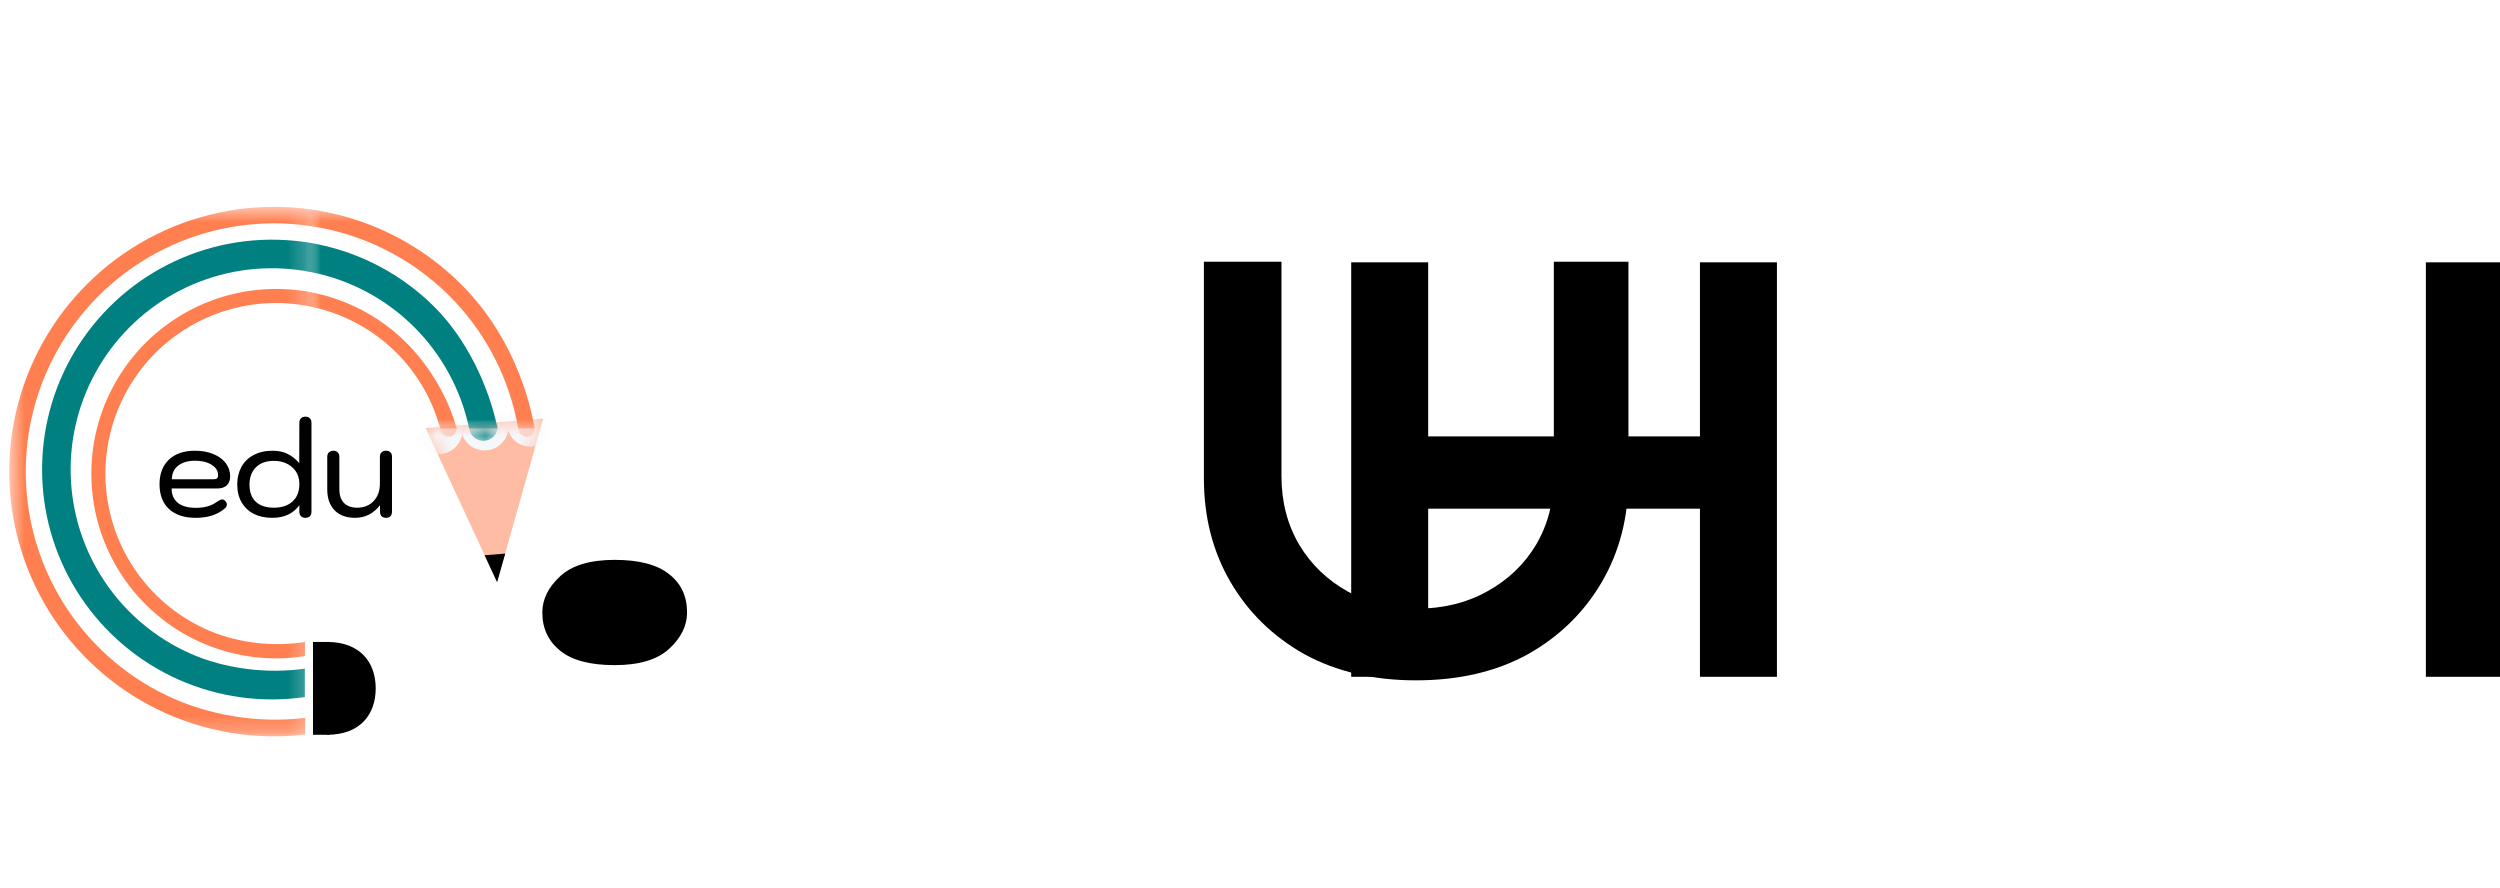 <svg width="152" height="54" viewBox="0 0 152 54" fill="none" xmlns="http://www.w3.org/2000/svg">
<path d="M25.877 26.026L33.025 25.453L30.225 35.398L25.877 26.026Z" fill="#FFBCA4"/>
<mask id="mask0_487_82" style="mask-type:alpha" maskUnits="userSpaceOnUse" x="25" y="25" width="9" height="11">
<path d="M25.877 26.026L33.025 25.453L30.225 35.398L25.877 26.026Z" fill="#FFBCA4"/>
</mask>
<g mask="url(#mask0_487_82)">
<circle cx="26.666" cy="26.157" r="1.453" transform="rotate(-4.582 26.666 26.157)" fill="#F6F7FB"/>
<circle cx="29.466" cy="25.933" r="1.453" transform="rotate(-4.582 29.466 25.933)" fill="#F6F7FB"/>
<circle cx="32.268" cy="25.708" r="1.453" transform="rotate(-4.582 32.268 25.708)" fill="#F6F7FB"/>
</g>
<path d="M29.462 33.758L30.718 33.658L30.225 35.398L29.462 33.758Z" fill="black"/>
<path d="M22.843 41.854C22.843 43.413 21.921 44.675 19.888 44.675V41.854L19.888 39.031C21.921 39.031 22.843 40.295 22.843 41.854Z" fill="black"/>
<path d="M19.03 39.031H20.029V44.674H19.03V39.031Z" fill="black"/>
<mask id="mask1_487_82" style="mask-type:alpha" maskUnits="userSpaceOnUse" x="0" y="12" width="19" height="33">
<rect x="0.561" y="12.575" width="18.219" height="32.196" fill="#D9D9D9"/>
</mask>
<g mask="url(#mask1_487_82)">
<path d="M18.555 44.659C15.513 45.02 12.431 44.505 9.671 43.175C6.911 41.845 4.588 39.756 2.975 37.151C1.361 34.547 0.524 31.536 0.563 28.473C0.601 25.41 1.512 22.421 3.19 19.858C4.867 17.294 7.242 15.263 10.034 14.002C12.826 12.741 15.92 12.303 18.952 12.739C21.985 13.176 24.829 14.468 27.153 16.465C29.476 18.462 31.181 21.081 32.068 24.013L31.107 24.304C30.276 21.554 28.677 19.099 26.498 17.227C24.32 15.354 21.652 14.142 18.809 13.733C15.966 13.324 13.065 13.735 10.447 14.917C7.829 16.099 5.603 18.004 4.03 20.407C2.457 22.811 1.602 25.613 1.566 28.485C1.531 31.358 2.315 34.181 3.828 36.623C5.341 39.064 7.519 41.024 10.107 42.271C12.695 43.518 15.703 43.986 18.555 43.648V44.659Z" fill="#FF7F50"/>
<path d="M18.535 42.381C15.922 42.759 13.257 42.389 10.846 41.315C8.435 40.241 6.378 38.506 4.912 36.311C3.446 34.117 2.632 31.552 2.563 28.913C2.494 26.275 3.173 23.671 4.522 21.403C5.872 19.135 7.836 17.295 10.187 16.096C12.538 14.898 15.181 14.389 17.809 14.63C20.437 14.871 22.944 15.851 25.038 17.457C27.133 19.062 28.73 21.228 29.645 23.704L28.015 24.306C27.214 22.138 25.816 20.241 23.982 18.835C22.147 17.429 19.952 16.57 17.651 16.36C15.349 16.149 13.035 16.594 10.976 17.644C8.917 18.693 7.197 20.305 6.015 22.291C4.833 24.277 4.238 26.558 4.299 28.868C4.359 31.179 5.073 33.425 6.356 35.347C7.64 37.269 9.442 38.788 11.553 39.728C13.664 40.669 16.247 40.984 18.535 40.653L18.535 42.381Z" fill="#008080"/>
<path d="M18.541 39.891C16.484 40.217 14.377 39.964 12.455 39.161C10.533 38.359 8.873 37.038 7.659 35.346C6.445 33.653 5.725 31.657 5.58 29.58C5.435 27.502 5.871 25.425 6.838 23.581C7.805 21.737 9.266 20.198 11.058 19.136C12.85 18.074 14.901 17.532 16.983 17.569C19.066 17.606 21.097 18.221 22.849 19.346C24.602 20.47 26.008 22.06 26.909 23.938L26.137 24.308C25.304 22.574 24.006 21.105 22.387 20.067C20.768 19.028 18.892 18.459 16.968 18.425C15.045 18.391 13.15 18.892 11.495 19.873C9.84 20.854 8.49 22.275 7.597 23.979C6.703 25.683 6.301 27.601 6.435 29.52C6.568 31.439 7.233 33.283 8.355 34.846C9.476 36.409 11.01 37.63 12.785 38.371C14.56 39.112 16.641 39.332 18.541 39.031L18.541 39.891Z" fill="#FF7F50"/>
</g>
<mask id="mask2_487_82" style="mask-type:alpha" maskUnits="userSpaceOnUse" x="18" y="12" width="16" height="15">
<rect x="18.781" y="12.575" width="14.226" height="13.477" fill="#D9D9D9"/>
</mask>
<g mask="url(#mask2_487_82)">
<path d="M18.555 44.659C15.432 45.029 12.269 44.477 9.456 43.07C6.644 41.663 4.305 39.462 2.729 36.74C1.153 34.019 0.408 30.895 0.587 27.755C0.767 24.615 1.862 21.597 3.738 19.072C5.613 16.548 8.188 14.628 11.142 13.55C14.097 12.472 17.302 12.284 20.363 13.007C23.424 13.731 26.206 15.335 28.365 17.622C30.524 19.909 31.961 22.955 32.508 26.053H31.509C30.997 23.148 29.659 20.455 27.635 18.311C25.61 16.167 23.002 14.663 20.132 13.984C17.262 13.306 14.257 13.483 11.486 14.493C8.716 15.504 6.302 17.304 4.544 19.671C2.785 22.038 1.758 24.868 1.59 27.812C1.422 30.757 2.12 33.685 3.597 36.237C5.075 38.789 7.268 40.852 9.905 42.172C12.543 43.491 15.509 44.01 18.437 43.662L18.555 44.659Z" fill="#FF7F50"/>
<path d="M18.535 42.381C15.835 42.771 13.081 42.363 10.61 41.207C8.14 40.051 6.062 38.198 4.632 35.875C3.202 33.552 2.483 30.862 2.564 28.136C2.644 25.41 3.521 22.767 5.085 20.532C6.649 18.298 8.833 16.57 11.367 15.562C13.902 14.554 16.675 14.309 19.347 14.858C22.019 15.407 24.471 16.725 26.403 18.651C28.334 20.577 29.696 23.383 30.253 26.052H28.523C28.035 23.714 26.868 21.567 25.177 19.881C23.485 18.194 21.337 17.04 18.997 16.559C16.658 16.078 14.229 16.293 12.009 17.176C9.79 18.059 7.878 19.572 6.508 21.528C5.138 23.485 4.37 25.8 4.3 28.187C4.229 30.575 4.859 32.931 6.111 34.965C7.363 36.998 9.183 38.622 11.346 39.634C13.51 40.647 15.922 41.004 18.286 40.662L18.535 42.381Z" fill="#008080"/>
<path d="M18.541 39.891C16.398 40.23 14.204 39.942 12.222 39.061C10.24 38.18 8.555 36.744 7.372 34.926C6.188 33.108 5.557 30.987 5.553 28.818C5.549 26.649 6.173 24.525 7.35 22.703C8.527 20.882 10.207 19.439 12.185 18.552C14.164 17.663 16.358 17.367 18.501 17.699C20.645 18.031 22.646 18.976 24.264 20.421C25.882 21.865 27.194 23.96 27.765 26.053H26.767C26.239 24.12 25.188 22.394 23.694 21.059C22.199 19.725 20.35 18.852 18.37 18.546C16.39 18.239 14.364 18.513 12.536 19.333C10.708 20.153 9.157 21.485 8.07 23.168C6.983 24.851 6.406 26.813 6.409 28.816C6.413 30.82 6.997 32.78 8.09 34.459C9.183 36.138 10.739 37.464 12.57 38.278C14.4 39.092 16.428 39.358 18.407 39.045L18.541 39.891Z" fill="#FF7F50"/>
</g>
<mask id="mask3_487_82" style="mask-type:alpha" maskUnits="userSpaceOnUse" x="31" y="26" width="2" height="1">
<rect x="31.509" y="26.052" width="0.998" height="0.499" fill="#D9D9D9"/>
</mask>
<g mask="url(#mask3_487_82)">
<circle cx="32.008" cy="26.053" r="0.499" fill="#FF7F50"/>
</g>
<mask id="mask4_487_82" style="mask-type:alpha" maskUnits="userSpaceOnUse" x="26" y="26" width="2" height="1">
<rect x="26.767" y="26.052" width="0.998" height="0.499" fill="#D9D9D9"/>
</mask>
<g mask="url(#mask4_487_82)">
<circle cx="27.267" cy="26.053" r="0.499" fill="#FF7F50"/>
</g>
<mask id="mask5_487_82" style="mask-type:alpha" maskUnits="userSpaceOnUse" x="28" y="26" width="3" height="1">
<rect x="28.514" y="26.052" width="1.747" height="0.749" fill="#D9D9D9"/>
</mask>
<g mask="url(#mask5_487_82)">
<circle cx="29.388" cy="25.928" r="0.874" fill="#008080"/>
</g>
<path d="M86.085 41.365C83.517 41.365 81.261 40.837 79.317 39.781C77.397 38.701 75.897 37.237 74.817 35.389C73.737 33.541 73.197 31.441 73.197 29.089V15.913H77.913V28.945C77.913 30.505 78.273 31.897 78.993 33.121C79.713 34.321 80.697 35.269 81.945 35.965C83.193 36.661 84.573 37.009 86.085 37.009C87.717 37.009 89.157 36.661 90.405 35.965C91.677 35.269 92.673 34.321 93.393 33.121C94.113 31.897 94.473 30.505 94.473 28.945V15.913H99.009V29.089C99.009 31.441 98.469 33.541 97.389 35.389C96.309 37.237 94.809 38.701 92.889 39.781C90.969 40.837 88.701 41.365 86.085 41.365Z" fill="black"/>
<g filter="url(#filter0_dddd_487_82)">
<path d="M71.357 41.149V15.949H76.037V41.149H71.357ZM50.153 41.149V15.949H54.833V41.149H50.153ZM52.097 30.925L52.133 26.533H73.625V30.925H52.097Z" fill="black"/>
</g>
<g filter="url(#filter1_ddddd_487_82)">
<path d="M96.493 41.149V15.949H110.461C112.621 15.949 114.421 16.201 115.861 16.705C117.325 17.185 118.429 17.893 119.173 18.829C119.917 19.765 120.289 20.905 120.289 22.249C120.289 23.593 119.845 24.757 118.957 25.741C118.093 26.701 116.809 27.385 115.105 27.793L115.321 27.109C116.401 27.349 117.421 27.733 118.381 28.261C119.341 28.789 120.121 29.497 120.721 30.385C121.321 31.273 121.621 32.365 121.621 33.661C121.621 35.149 121.309 36.385 120.685 37.369C120.085 38.329 119.281 39.085 118.273 39.637C117.265 40.189 116.161 40.585 114.961 40.825C113.761 41.041 112.573 41.149 111.397 41.149H96.493ZM101.065 36.937H111.541C112.597 36.937 113.521 36.817 114.313 36.577C115.129 36.337 115.765 35.965 116.221 35.461C116.677 34.933 116.905 34.285 116.905 33.517C116.905 32.629 116.617 31.945 116.041 31.465C115.465 30.985 114.745 30.649 113.881 30.457C113.017 30.241 112.177 30.133 111.361 30.133H101.065V36.937ZM101.065 26.065H110.965C111.805 26.065 112.573 25.945 113.269 25.705C113.965 25.465 114.517 25.117 114.925 24.661C115.333 24.205 115.537 23.665 115.537 23.041C115.537 22.009 115.057 21.277 114.097 20.845C113.161 20.389 111.997 20.161 110.605 20.161H101.065V26.065Z" fill="black"/>
</g>
<path d="M11.899 31.484C11.205 31.484 10.664 31.306 10.274 30.948C9.891 30.586 9.699 30.084 9.699 29.444C9.699 28.81 9.888 28.311 10.267 27.948C10.65 27.586 11.181 27.404 11.858 27.404C12.274 27.404 12.643 27.471 12.963 27.604C13.288 27.732 13.541 27.916 13.723 28.156C13.904 28.391 13.995 28.66 13.995 28.964C13.995 29.199 13.925 29.38 13.787 29.508C13.653 29.636 13.461 29.7 13.21 29.7H10.434C10.434 30.074 10.56 30.364 10.81 30.572C11.066 30.775 11.429 30.876 11.899 30.876C12.176 30.876 12.416 30.847 12.618 30.788C12.826 30.73 13.021 30.634 13.203 30.5C13.336 30.41 13.437 30.364 13.507 30.364C13.57 30.364 13.629 30.391 13.682 30.444C13.757 30.519 13.794 30.596 13.794 30.676C13.794 30.756 13.757 30.831 13.682 30.9C13.245 31.29 12.65 31.484 11.899 31.484ZM12.986 29.14C13.082 29.14 13.152 29.122 13.194 29.084C13.237 29.047 13.258 28.98 13.258 28.884C13.258 28.628 13.128 28.42 12.867 28.26C12.611 28.095 12.274 28.012 11.858 28.012C11.427 28.012 11.082 28.114 10.826 28.316C10.576 28.519 10.45 28.794 10.45 29.14H12.986ZM16.561 31.484C16.129 31.484 15.753 31.404 15.433 31.244C15.113 31.079 14.865 30.844 14.689 30.54C14.513 30.236 14.425 29.876 14.425 29.46C14.425 29.06 14.508 28.706 14.673 28.396C14.844 28.082 15.092 27.839 15.417 27.668C15.742 27.492 16.129 27.404 16.577 27.404C16.94 27.404 17.246 27.471 17.497 27.604C17.753 27.732 17.985 27.916 18.193 28.156L18.201 25.708C18.201 25.591 18.233 25.5 18.297 25.436C18.366 25.367 18.46 25.332 18.577 25.332C18.689 25.332 18.777 25.367 18.841 25.436C18.905 25.5 18.937 25.591 18.937 25.708V31.108C18.937 31.226 18.905 31.319 18.841 31.388C18.777 31.452 18.689 31.484 18.577 31.484C18.46 31.484 18.366 31.452 18.297 31.388C18.233 31.319 18.201 31.226 18.201 31.108V30.716C17.828 31.228 17.281 31.484 16.561 31.484ZM16.641 30.868C17.126 30.868 17.508 30.743 17.785 30.492C18.062 30.236 18.201 29.887 18.201 29.444C18.201 29.007 18.054 28.66 17.761 28.404C17.468 28.148 17.097 28.02 16.649 28.02C16.185 28.02 15.822 28.151 15.561 28.412C15.3 28.674 15.169 29.023 15.169 29.46C15.169 29.919 15.297 30.268 15.553 30.508C15.814 30.748 16.177 30.868 16.641 30.868ZM21.593 31.484C21.06 31.484 20.644 31.332 20.345 31.028C20.046 30.719 19.897 30.295 19.897 29.756V27.78C19.897 27.663 19.929 27.572 19.993 27.508C20.062 27.439 20.153 27.404 20.265 27.404C20.382 27.404 20.473 27.439 20.537 27.508C20.601 27.572 20.633 27.663 20.633 27.78V29.756C20.633 30.108 20.726 30.383 20.913 30.58C21.105 30.772 21.372 30.868 21.713 30.868C22.129 30.868 22.462 30.735 22.713 30.468C22.969 30.202 23.097 29.847 23.097 29.404V27.78C23.097 27.663 23.129 27.572 23.193 27.508C23.262 27.439 23.356 27.404 23.473 27.404C23.59 27.404 23.678 27.436 23.737 27.5C23.801 27.564 23.833 27.658 23.833 27.78V31.108C23.833 31.231 23.801 31.324 23.737 31.388C23.678 31.452 23.59 31.484 23.473 31.484C23.356 31.484 23.265 31.452 23.201 31.388C23.137 31.319 23.105 31.226 23.105 31.108V30.716C22.705 31.228 22.201 31.484 21.593 31.484Z" fill="black"/>
<path d="M37.373 40.44C35.879 40.44 34.773 40.147 34.053 39.56C33.333 38.973 32.973 38.2 32.973 37.24C32.973 36.44 33.333 35.707 34.053 35.04C34.773 34.373 35.879 34.04 37.373 34.04C38.866 34.04 39.973 34.333 40.693 34.92C41.413 35.48 41.773 36.253 41.773 37.24C41.773 38.04 41.413 38.773 40.693 39.44C39.973 40.107 38.866 40.44 37.373 40.44Z" fill="black"/>
<defs>
<filter id="filter0_dddd_487_82" x="49.153" y="8.949" width="50.884" height="39.2" filterUnits="userSpaceOnUse" color-interpolation-filters="sRGB">
<feFlood flood-opacity="0" result="BackgroundImageFix"/>
<feColorMatrix in="SourceAlpha" type="matrix" values="0 0 0 0 0 0 0 0 0 0 0 0 0 0 0 0 0 0 127 0" result="hardAlpha"/>
<feOffset dx="1"/>
<feGaussianBlur stdDeviation="1"/>
<feColorMatrix type="matrix" values="0 0 0 0 0 0 0 0 0 0 0 0 0 0 0 0 0 0 0.26 0"/>
<feBlend mode="normal" in2="BackgroundImageFix" result="effect1_dropShadow_487_82"/>
<feColorMatrix in="SourceAlpha" type="matrix" values="0 0 0 0 0 0 0 0 0 0 0 0 0 0 0 0 0 0 127 0" result="hardAlpha"/>
<feOffset dx="4"/>
<feGaussianBlur stdDeviation="2"/>
<feColorMatrix type="matrix" values="0 0 0 0 0 0 0 0 0 0 0 0 0 0 0 0 0 0 0.22 0"/>
<feBlend mode="normal" in2="effect1_dropShadow_487_82" result="effect2_dropShadow_487_82"/>
<feColorMatrix in="SourceAlpha" type="matrix" values="0 0 0 0 0 0 0 0 0 0 0 0 0 0 0 0 0 0 127 0" result="hardAlpha"/>
<feOffset dx="10"/>
<feGaussianBlur stdDeviation="3"/>
<feColorMatrix type="matrix" values="0 0 0 0 0 0 0 0 0 0 0 0 0 0 0 0 0 0 0.13 0"/>
<feBlend mode="normal" in2="effect2_dropShadow_487_82" result="effect3_dropShadow_487_82"/>
<feColorMatrix in="SourceAlpha" type="matrix" values="0 0 0 0 0 0 0 0 0 0 0 0 0 0 0 0 0 0 127 0" result="hardAlpha"/>
<feOffset dx="17"/>
<feGaussianBlur stdDeviation="3.5"/>
<feColorMatrix type="matrix" values="0 0 0 0 0 0 0 0 0 0 0 0 0 0 0 0 0 0 0.04 0"/>
<feBlend mode="normal" in2="effect3_dropShadow_487_82" result="effect4_dropShadow_487_82"/>
<feBlend mode="normal" in="SourceGraphic" in2="effect4_dropShadow_487_82" result="shape"/>
</filter>
<filter id="filter1_ddddd_487_82" x="95.493" y="8.949" width="56.128" height="39.2" filterUnits="userSpaceOnUse" color-interpolation-filters="sRGB">
<feFlood flood-opacity="0" result="BackgroundImageFix"/>
<feColorMatrix in="SourceAlpha" type="matrix" values="0 0 0 0 0 0 0 0 0 0 0 0 0 0 0 0 0 0 127 0" result="hardAlpha"/>
<feOffset dx="1"/>
<feGaussianBlur stdDeviation="1"/>
<feColorMatrix type="matrix" values="0 0 0 0 0 0 0 0 0 0 0 0 0 0 0 0 0 0 0.37 0"/>
<feBlend mode="normal" in2="BackgroundImageFix" result="effect1_dropShadow_487_82"/>
<feColorMatrix in="SourceAlpha" type="matrix" values="0 0 0 0 0 0 0 0 0 0 0 0 0 0 0 0 0 0 127 0" result="hardAlpha"/>
<feOffset dx="4"/>
<feGaussianBlur stdDeviation="2"/>
<feColorMatrix type="matrix" values="0 0 0 0 0 0 0 0 0 0 0 0 0 0 0 0 0 0 0.32 0"/>
<feBlend mode="normal" in2="effect1_dropShadow_487_82" result="effect2_dropShadow_487_82"/>
<feColorMatrix in="SourceAlpha" type="matrix" values="0 0 0 0 0 0 0 0 0 0 0 0 0 0 0 0 0 0 127 0" result="hardAlpha"/>
<feOffset dx="8"/>
<feGaussianBlur stdDeviation="2.5"/>
<feColorMatrix type="matrix" values="0 0 0 0 0 0 0 0 0 0 0 0 0 0 0 0 0 0 0.19 0"/>
<feBlend mode="normal" in2="effect2_dropShadow_487_82" result="effect3_dropShadow_487_82"/>
<feColorMatrix in="SourceAlpha" type="matrix" values="0 0 0 0 0 0 0 0 0 0 0 0 0 0 0 0 0 0 127 0" result="hardAlpha"/>
<feOffset dx="15"/>
<feGaussianBlur stdDeviation="3"/>
<feColorMatrix type="matrix" values="0 0 0 0 0 0 0 0 0 0 0 0 0 0 0 0 0 0 0.06 0"/>
<feBlend mode="normal" in2="effect3_dropShadow_487_82" result="effect4_dropShadow_487_82"/>
<feColorMatrix in="SourceAlpha" type="matrix" values="0 0 0 0 0 0 0 0 0 0 0 0 0 0 0 0 0 0 127 0" result="hardAlpha"/>
<feOffset dx="23"/>
<feGaussianBlur stdDeviation="3.5"/>
<feColorMatrix type="matrix" values="0 0 0 0 0 0 0 0 0 0 0 0 0 0 0 0 0 0 0.01 0"/>
<feBlend mode="normal" in2="effect4_dropShadow_487_82" result="effect5_dropShadow_487_82"/>
<feBlend mode="normal" in="SourceGraphic" in2="effect5_dropShadow_487_82" result="shape"/>
</filter>
</defs>
</svg>
